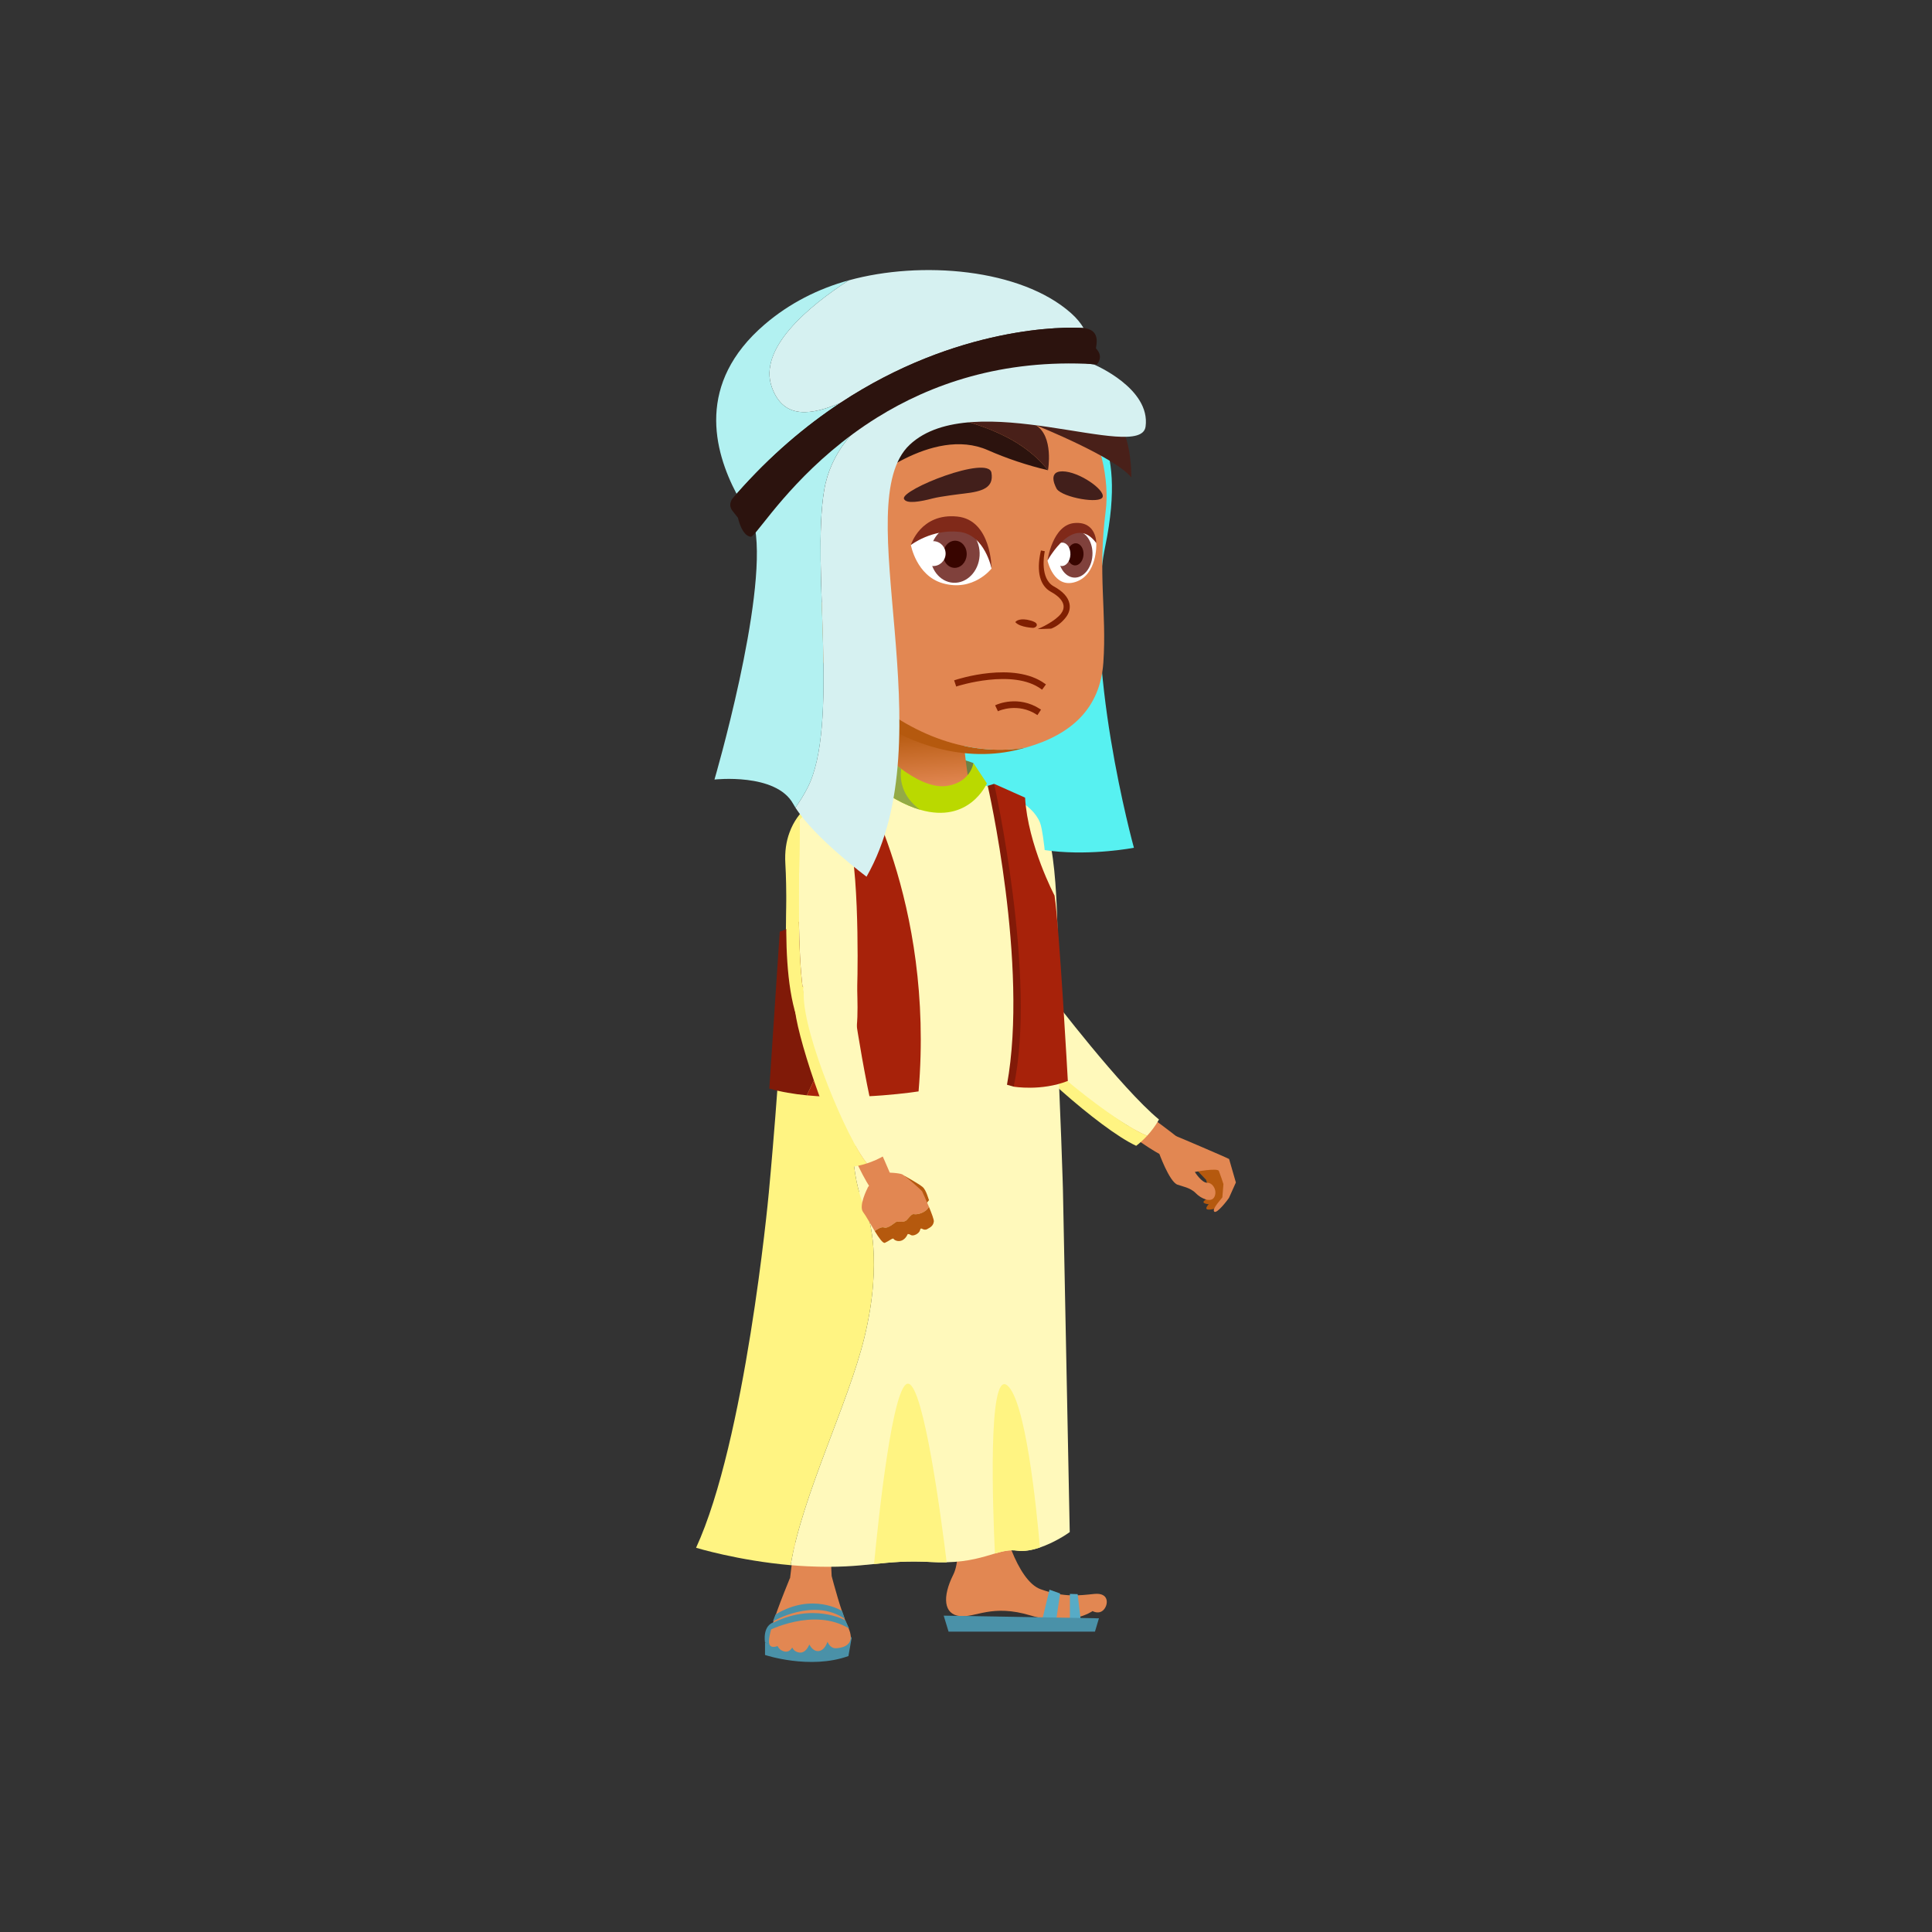 <svg id="Layer_1" enable-background="new 0 0 100 100" viewBox="0 0 100 100" xmlns="http://www.w3.org/2000/svg" xmlns:xlink="http://www.w3.org/1999/xlink"><rect x="0" y="0" width="100" height="100" fill="#333333" stroke="none"/><linearGradient id="SVGID_1_" gradientTransform="matrix(-.278 -3.705 -3.705 .278 -744.228 98.782)" gradientUnits="userSpaceOnUse" x1="-.449" x2=".551" y1="-213.767" y2="-213.767"><stop offset="0" stop-color="#e28752"/><stop offset=".07" stop-color="#e28752"/><stop offset=".875" stop-color="#b5590e"/><stop offset="1" stop-color="#b5590e"/></linearGradient><path d="m54.044 42.844c.806 1.009.719 7.429.689 8.267-.024.689.17 2.609-.397 3.447-.621-.08-1.141-.234-1.476-.492-1.575-1.205-1.059-9.151-1.106-11.498l.194-.213c.947-.823 1.474-.293 2.096.489z" fill="#fff9bb"/><path d="m52.859 54.065c.336.258.855.412 1.476.492-.398.586-1.011.741-1.926-.26-1.903-2.079-1.252-8.167-1.213-10.373.006-.384.268-.984.557-1.357.048 2.347-.469 10.293 1.106 11.498z" fill="#fff482"/><path d="m62.664 62.342s-.504-.022-.339-.185c.165-.161.531-.203.531-.203l-.135-.78-.373-.454.32-.28.571.602.004.833-.166.375z" fill="#b5590e"/><path d="m62.479 62.039s-.48-.064-.338-.185c.142-.12.485-.123.485-.123l-.2-.664-.447-.47.329-.15.599.554.08.698-.122.299z" fill="#b5590e"/><path d="m62.931 62.545s-.689.213-.436-.131c.254-.344.575-.306.575-.306l-.08-.888-.643-.73.734-.164.568 1.044z" fill="#b5590e"/><path d="m59.982 59.653s.536 1.507.961 1.664c.22.082.677.156.946.438.269.281.803.524.967.198.165-.326-.082-.741-.369-.733-.286.009-.643-.559-.643-.559s1.175-.226 1.244-.052c.069.173.216.6.237.681l-.055.676c-.005.046-.558.605-.423.746.135.142.714-.631.764-.708l.358-.798-.351-1.216c-.082-.055-2.643-1.152-2.87-1.237-.226-.083-.94.321-.766.9z" fill="#e28752"/><path d="m58.164 58.486s1.771 1.337 2.156 1.354.77-.795.671-.927c-.099-.131-1.71-1.304-1.71-1.304z" fill="#e28752"/><path d="m59.989 57.945c-.189.337-.405.616-.613.842-1.447-.546-6.514-4.197-7.188-6.02-.042-.11-.16-.179-.163-.35.476-.484 1.923-1.095 2.379-.851-.001.001 3.634 4.774 5.585 6.379z" fill="#fff9bb"/><path d="m59.376 58.787c-.209.227-.408.399-.567.52-1.928-.896-6.107-4.718-6.703-5.782-.285-.508-.378-.805-.081-1.107.004.153.129.247.186.352 1.026 1.871 5.718 5.471 7.165 6.017z" fill="#fff482"/><path d="m56.092 21.506s2.321.929 1.114 6.777c-1.207 5.849 1.485 15.597 1.485 15.597s-8.402 1.635-8.866-3.564c-.465-5.199 2.182-18.439 2.182-18.439z" fill="#57f1f1"/><path d="m39.597 85.015s-.166-.923.535-1.07 3.248-.332 3.949.83l-.369.812-2.786.019z" fill="#4a91a8"/><path d="m39.597 85.015v.646s2.325.775 4.318.056l.166-.941c0-.002-1.919 1.124-4.484.239z" fill="#4a91a8"/><path d="m43.896 84.218c-.345-.728-.78-2.377-.85-2.644l-.081-1.764-1.829.037s-.134.904-.244 1.847h-.011l-.023.058c-.172.442-1.211 2.889-1.039 3.348.066.18.254.162.428.099.051.113.145.218.321.273.208.063.347-.046.438-.197.05.112.143.207.312.25.291.073.469-.162.572-.405.091.159.216.305.38.334.249.045.446-.153.562-.476.083.189.222.35.454.335.547-.037.984-.301.61-1.095z" fill="#e28752"/><path d="m39.726 84.424s2.399-1.255 4.226-.129l-.193-.424s-1.707-.97-3.876.193z" fill="#4a91a8"/><path d="m40.003 83.926s2.116-1.255 3.728-.129l-.145-.412s-1.532-.982-3.444.182z" fill="#4a91a8"/><path d="m49.188 77.739s.735 2.602.153 3.766-.49 2.052.337 2.144c.826.092 1.653-.643 3.674-.03 2.021.612 3.199-.23 3.199-.23s.337.199.582-.076.275-.888-.49-.812c-.765.077-1.562.199-2.786-.245-1.225-.443-2.066-3.429-2.066-4.286z" fill="#e28752"/><path d="m54.321 82.282.551.196-.218 1.469h-.735z" fill="#57abc6"/><path d="m55.377 82.5v1.47h.574l-.172-1.458z" fill="#57abc6"/><path d="m48.845 83.625 8.036.139-.206.688h-7.578z" fill="#4a91a8"/><path d="m55.369 79.3c-.189.143-.833.557-1.543.798-.397.134-.816.215-1.188.162-.378-.055-.725.029-1.142.15-.596.175-1.333.426-2.496.453-.245.008-.508.003-.791-.013-1.269-.072-2.091.015-2.968.104-.909.095-1.875.191-3.454.117-.293-.014-.58-.034-.862-.059.589-3.59 2.979-8.355 3.814-11.777.984-4.035.193-6.28.193-6.28l-2.395-1.245 12.479-.182z" fill="#fff9bb"/><g fill="#fff482"><path d="m44.739 69.236c-.835 3.422-3.226 8.188-3.814 11.777-2.715-.235-4.896-.901-4.896-.901 2.544-5.523 3.727-17.964 3.762-18.352l.001-.009 2.745-.04 2.395 1.245c.001 0 .792 2.245-.193 6.28z"/><path d="m49 80.863c-.245.008-.508.003-.791-.013-1.269-.072-2.091.015-2.968.104.211-2.222.973-9.52 1.786-9.332.792.185 1.684 6.896 1.973 9.241z"/><path d="m53.826 80.098c-.397.134-.816.215-1.188.162-.378-.055-.725.029-1.142.15-.106-2.254-.373-9.462.625-8.713.952.714 1.521 6.272 1.705 8.401z"/></g><path d="m55 61c-.058-1.932-.282-7.822-.567-12.447-.157-2.565-.335-4.74-.514-5.637-.027-.143-.058-.254-.085-.327-.784-2.032-6-2.622-6-2.622s-2.604-.086-4.677.866c1.021 1.547 2.862 4.97 2.32 8.867-.673 4.845-2.326 9.506-.545 13.256 1.091.147 2.285.239 3.514.215 2.225-.044 4.558-.471 6.57-1.642.001 0-.005-.188-.016-.529z" fill="#fff9bb"/><path d="m45.478 49.7c-.673 4.845-2.326 9.506-.545 13.256-2.952-.399-5.141-1.205-5.141-1.205s.626-6.568.837-12.013c.074-1.941.098-3.741.02-5.048-.035-.607.044-1.138.216-1.6.102-.284.239-.541.403-.775.404-.579.973-1.016 1.605-1.345.094-.049.188-.095.284-.138 1.022 1.548 2.863 4.971 2.321 8.868z" fill="#fff482"/><path d="m45.754 39.033s1.219-.727 4.629.461l-.009.941-1.501.96-1.771-.123z" fill="#6e8044"/><path d="m50.182 40.741c-.435.486-.815 1.126-1.173 1.221-.85-.068-2.42-1.086-3.287-1.609 1.065-2.107.898-4.646.898-4.646l3.179-.046c-.127 1.381.166 3.731.383 5.08z" fill="url(#SVGID_1_)"/><path d="m51.081 40.547s-.905 2.111-3.458 1.365c-.765-.223-1.679-.702-2.761-1.575l.892-1.304s.361.369.89.761c.666.493 1.6 1.02 2.403.881 1.211-.208 1.336-1.181 1.336-1.181z" fill="#bad900"/><path d="m47.623 41.912c-.765-.223-1.679-.702-2.761-1.575l.892-1.304s.361.369.89.761c-.071.542.011 1.411.979 2.118z" fill="#93aa46"/><path d="m47.545 56.491s-3.018.477-5.786.203c4.376-8.915 2-13.846.632-15.679l1.955-.912c0 .001 4.036 6.497 3.199 16.388z" fill="#a7220a"/><path d="m41.759 56.694c-.678-.066-1.341-.177-1.939-.352l.54-8.119s4.281-1.229 1.771-7.087l.26-.121c1.368 1.834 3.744 6.764-.632 15.679z" fill="#801a08"/><path d="m51.457 40.571-.332.104s2.128 9.271.996 15.471l.345.099 1.058-.898.296-6.828-.887-4.207z" fill="#821a08"/><path d="m51.457 40.571s2.239 10.015 1.009 15.674c0 0 1.427.246 2.805-.296 0 0-.443-8.021-.688-9.596 0 0-1.378-2.608-1.526-5.068z" fill="#a7220a"/><path d="m43.683 42.705c.805 1.009.719 7.429.689 8.268-.024.688.171 2.609-.396 3.446-.621-.079-1.141-.234-1.477-.492-1.576-1.205-1.059-9.15-1.106-11.498l.195-.213c.945-.822 1.473-.291 2.095.489z" fill="#fff9bb"/><path d="m42.498 53.927c.336.258.855.413 1.477.492-.398.586-1.011.741-1.927-.26-1.903-2.079-1.252-8.167-1.212-10.373.005-.383.268-.983.556-1.357.047 2.347-.47 10.293 1.106 11.498z" fill="#fff482"/><path d="m43.966 59.358s.884 2.036 1.21 2.239c.327.204 1.062-.312 1.04-.476-.021-.162-.846-1.977-.846-1.977z" fill="#e28752"/><path d="m45.82 59.786c-.33.2-.656.337-.948.431-.99-1.188-3.603-6.86-3.293-8.778.019-.117-.052-.234.03-.385.652-.188 2.213-.006 2.489.431.001-.001.814 5.944 1.722 8.301z" fill="#fff9bb"/><path d="m44.872 60.217c-.294.095-.552.146-.75.174-1.236-1.728-2.991-7.112-2.987-8.333.002-.582.067-.887.475-1.004-.072.136-.009.279-.011.397-.028 2.135 2.283 7.578 3.273 8.766z" fill="#fff482"/><path d="m46.809 60.856s.752.418.946.583c.195.165.305.653.334.678l-.346.417z" fill="#b5590e"/><path d="m47.731 61.666c.011.025.189.415.352.801l-.001.001c-.199.343-.646.405-.765.377-.118-.029-.222.122-.375.292-.153.169-.437.073-.528.098-.093.025-.437.378-.659.299-.123-.045-.324.071-.48.184-.229-.375-.469-.813-.598-.977-.252-.318.219-1.228.219-1.228.055-.229.855-.724.935-.787.08-.062.725-.009.872.06s1.008.83 1.028.88z" fill="#e28752"/><path d="m48.083 62.467c.139.336.265.669.252.757-.027.189-.121.28-.344.396-.223.115-.319-.159-.369.047s-.369.329-.47.261c-.1-.069-.17-.051-.17-.051s-.09.237-.296.327c-.207.089-.401-.017-.435-.082-.033-.066-.241.116-.448.206-.101.044-.31-.256-.528-.611.155-.112.356-.229.48-.184.223.079.566-.273.659-.299.092-.024.375.071.528-.098.153-.17.257-.321.375-.292.12.029.566-.033.766-.377z" fill="#b5590e"/><path d="m53.144 38.683c-.212.061-.429.115-.652.165-2.664.592-5.862-.265-8.526-2.605-3.029-2.656-1.954-9.118-1.954-9.118s.65-7.283 7.045-8.585l.183-.034c-5.696 1.693-6.295 8.396-6.295 8.396s-1.073 6.461 1.954 9.119c2.571 2.258 5.638 3.134 8.245 2.662z" fill="#b5590e"/><path d="m57.228 26.472c-.414 3.198.06 5.212-.118 7.816-.163 2.388-1.666 3.73-3.966 4.394-2.606.473-5.674-.403-8.246-2.662-3.027-2.658-1.954-9.119-1.954-9.119s.599-6.703 6.295-8.396c6.254-1.154 8.401 4.8 7.989 7.967z" fill="#e28752"/><path d="m53.357 32.122c-.562-.164-.763.033-.771.042l-.035.036.036.036c.245.238.884.262.891.262.051 0 .176-.047.188-.14.021-.139-.228-.212-.309-.236z" fill="#802002"/><path d="m55.354 31.239c-.069-.333-.341-.632-.806-.886-.727-.397-.506-1.632-.479-1.771l.01-.05-.201-.04-.018.086c-.221 1.015-.031 1.744.535 2.054.374.205.599.438.647.673.032.154-.012.31-.129.463-.281.363-.968.687-.975.689l-.228.106.69-.024.029-.009c.274-.109.534-.312.733-.568.179-.226.244-.476.192-.723z" fill="#802002"/><path d="m47.146 28.209s1.386-1.594 2.759-.917c1.372.677 1.418 2.134 1.418 2.134s-.944 1.226-2.538.76c-1.354-.395-1.639-1.977-1.639-1.977z" fill="#fff"/><path d="m50.704 28.767c-.05.815-.662 1.438-1.367 1.396-.705-.043-1.236-.738-1.187-1.552.05-.813.661-1.438 1.367-1.395s1.237.737 1.187 1.551z" fill="#80413c"/><path d="m50.035 28.726c-.024.388-.315.686-.651.665s-.589-.351-.564-.739c.023-.388.314-.685.65-.664.336.02.589.351.565.738z" fill="#380500"/><path d="m47.656 28.629c-.014.355.264.655.619.669.356.014.655-.264.669-.619s-.264-.655-.619-.669-.654.263-.669.619z" fill="#fff"/><path d="m54.219 29.015s.391-1.72 1.468-1.696c1.078.023 1.057.861 1.057.861s.054 1.577-1.078 1.942c-1.133.365-1.447-1.107-1.447-1.107z" fill="#fff"/><path d="m56.544 28.746c-.041.665-.468 1.18-.954 1.15s-.847-.593-.807-1.258c.041-.666.468-1.181.954-1.151.487.031.847.594.807 1.259z" fill="#80413c"/><path d="m56.082 28.718c-.019.316-.223.562-.454.548-.23-.015-.402-.282-.384-.6.02-.316.223-.562.454-.547.232.014.404.282.384.599z" fill="#380500"/><path d="m54.546 28.676c-.013.334.169.612.405.622.237.009.439-.255.452-.589.014-.335-.168-.613-.405-.622-.236-.01-.439.254-.452.589z" fill="#fff"/><path d="m47.146 28.209s1.097-.844 2.517-.679c1.312.153 1.66 1.896 1.66 1.896s0-2.516-1.779-2.69c-1.897-.187-2.398 1.473-2.398 1.473z" fill="#802919"/><path d="m54.219 29.015s1.357-2.491 2.525-.906c0 0 .018-1.133-1.128-1.037-1.145.094-1.397 1.943-1.397 1.943z" fill="#802919"/><path d="m49.89 25.548c-.136.016-1.194.141-1.624.253-.593.156-1.369.306-1.477.016-.176-.47 4.37-2.279 4.528-1.348.132.78-.465.969-1.427 1.079z" fill="#421f1b"/><path d="m54.703 25.316s-.555-.923.291-.919c.845.005 2.19.94 2.08 1.323-.109.384-2.048.036-2.371-.404z" fill="#421f1b"/><path d="m49.436 35.198-.05.016.107.322.049-.017c.028-.009 2.896-.927 4.353.15l.042.03.201-.272-.041-.03c-1.612-1.19-4.538-.24-4.661-.199z" fill="#802002"/><path d="m51.555 36.486-.047.022.144.307.047-.021c.01-.004.987-.437 1.955.192l.043.028.186-.284-.044-.028c-1.136-.739-2.237-.237-2.284-.216z" fill="#802002"/><path d="m45.289 15.998h.003c2.504-.649 5.173-.394 6.842-.202.111.213.305.392.597.482 1.347.423 2.333 1.284 3.369 2.168.004.169.044.341.117.504.454 1.015 1.144 1.891 1.729 2.828l.055.088-.108-.012c.701.959.664 2.86.664 2.86-.834-1.053-4.849-2.667-4.954-2.712.956.568.642 2.336.642 2.336-3.19-4.005-10.447-2.259-10.668-5.862-.068-1.098.662-1.898 1.712-2.478z" fill="#492019"/><path d="m54.245 24.339c-1.077-.251-2.166-.621-3.114-1.039-2.903-1.28-6.44 1.851-6.44 1.851l-.196 5.119-1.92.959-2.51-4.354c-.173-.349-1.123-2.736-1.292-3.802-.641-4.069 3.033-6.169 6.516-7.074-1.05.58-1.78 1.38-1.712 2.479.22 3.602 7.478 1.856 10.668 5.861z" fill="#2c130e"/><path d="m55.34 17.807c.195.16.39.325.585.491-.463-.192-.956-.358-1.449-.454 0 0 .349-.072.864-.037z" fill="#703227"/><path d="m52.333 16.4c-.475-.15-1.028-.282-1.601-.322 0 0 .688-.118 1.6-.023.104.096.236.173.398.224.388.122.746.281 1.084.466l-.074.238s-3.433-.166-7.917.498c0-.001 4.218-1.028 6.51-1.081z" fill="#703227"/><path d="m53.697 18.532s2.116.222 2.018 2.215c0 0-.591-.886-2.018-2.215z" fill="#703227"/><path d="m56.088 16.98c-.921-.079-6.545-.123-12.602 3.881-1.42.591-2.914.911-3.535-.816-.723-2.011 1.884-4.178 3.975-5.533 3.756-1.039 8.911-.604 11.502 1.688.301.266.51.529.66.78z" fill="#d6f1f1"/><path d="m43.486 20.861c-1.787 1.18-3.61 2.713-5.361 4.701-1.182-2.248-2.1-5.721 1.45-8.766 1.28-1.099 2.778-1.853 4.351-2.285-2.091 1.356-4.697 3.523-3.975 5.533.621 1.728 2.115 1.408 3.535.817z" fill="#b2f1f1"/><path d="m59.295 22.08c-.256 1.893-8.938-2.128-12.208.939-3.242 3.041 1.905 15.113-2.236 22.359 0 0-2.67-1.993-3.68-3.576.223-.312.431-.648.617-1.008 1.677-3.22.201-11.471.872-15.428.659-3.897 5.09-5.322 5.676-5.43l-.715.111c2.979-1.105 6.261-1.677 9.017-1.174 0 .002 2.925 1.229 2.657 3.207z" fill="#d6f1f1"/><path d="m48.336 19.938c-.586.107-5.017 1.533-5.676 5.43-.671 3.957.805 12.208-.872 15.428-.187.359-.395.695-.617 1.008l-.121-.204c-.895-1.609-4.069-1.251-4.069-1.251s2.728-9.324 2.102-12.992c-.167-.974.482-2.124 1.662-3.26l1.852-1.486c1.42-.975 3.163-1.872 5.025-2.562z" fill="#b2f1f1"/><path d="m56.774 18.857-.151-.008c-4.776-.278-8.468 1.05-11.22 2.76-3.525 2.193-5.507 5.015-6.245 5.897-.153.184-.254.284-.302.277-.47-.059-.659-.981-.659-.981s0 0-.281-.357c-.282-.357.032-.683.032-.683l.177-.201c1.751-1.988 3.574-3.521 5.361-4.701 6.057-4.004 11.681-3.96 12.602-3.881l.112.014c.751.148.544.834.526 1.041l.054.059c.345.417-.006.764-.006.764z" fill="#2c130e"/></svg>